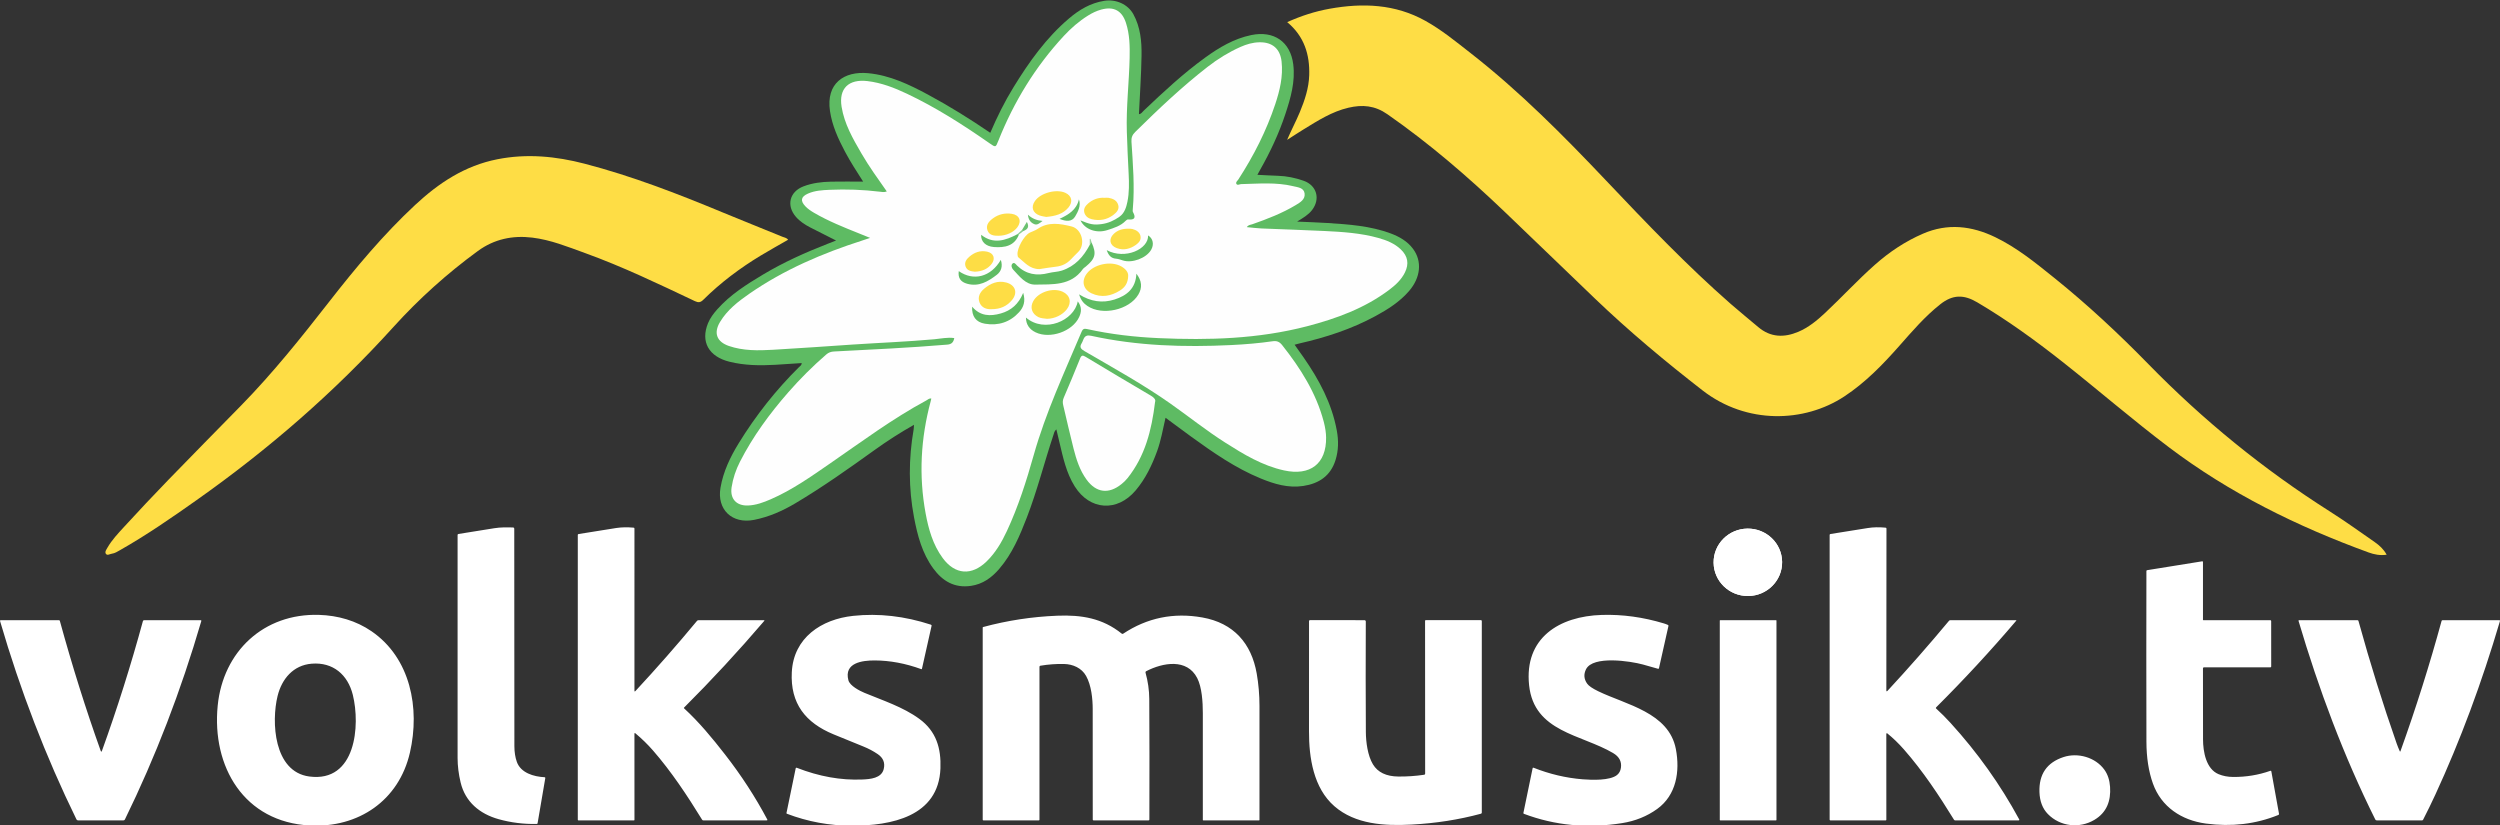 <svg class="custom-logo ratio-landscape" width="800" height="264.1" alt="Volksmusik.TV" aria-label="Logo Volksmusik.TV" data-name="Ebene 2" decoding="async" fetchpriority="high" preserveAspectRatio="xMidYMid slice" version="1.1" viewBox="0 0 799.83 264.34" xmlns="http://www.w3.org/2000/svg">
 <rect x="0" y="0" width="799.83" height="264.34" fill="#333333" stroke="none"/>
 <defs>
  <style>.b {
        fill: #61bc65;
      }

      .b, .c, .d, .e, .f, .g, .h, .i, .j, .k, .l, .m, .n {
        stroke-width: 0px;
      }

      .c {
        fill: #8bce8f;
      }

      .d {
        fill: #67bf6b;
      }

      .e {
        fill: #99d49c;
      }

      .f {
        fill: #6bc170;
      }

      .g {
        fill: #61bd66;
      }

      .h {
        fill: #5fbc64;
      }

      .i {
        fill: #fedd45;
      }

      .j {
        fill: #5ebc63;
      }

      .k {
        fill: #fefefe;
      }

      .l {
        fill: #fddd45;
      }

      .m {
        fill: #fff;
      }

      .n {
        fill: #5ebb63;
      }</style>
 </defs>
 <path class="m" d="m570.16 179.93c0.06 5.956-4.798 10.835-10.85 10.9-6.052 0.06-11.011-4.712-11.076-10.668-0.06-5.956 4.798-10.835 10.85-10.9 6.052-0.06 11.011 4.712 11.076 10.668z"/>
 <g transform="matrix(.503 0 0 .503 -.002 .289)">
  <path class="i" d="m818.7 88.64c2.52-5.97 5.57-11.62 8.03-17.54 3.15-7.57 5.75-15.35 6-23.57 0.41-13.05-3.15-24.72-14-33.73 8.87-4 17.73-6.85 26.93-8.51 21.13-3.81 41.76-3.02 60.98 7.7 10.33 5.76 19.46 13.26 28.73 20.5 31.33 24.45 59.15 52.54 86.37 81.27 25.52 26.93 51.13 53.78 79.12 78.29 5.71 5 11.65 9.76 17.44 14.68 7.85 6.68 16.54 6.84 25.57 3.01 6.41-2.72 11.75-7.09 16.78-11.8 10.83-10.13 20.85-21.07 31.98-30.9 9.16-8.1 19.21-14.81 30.49-19.69 15.7-6.79 31-4.99 45.97 2.24 13.85 6.69 25.65 16.34 37.49 25.86 21.15 17 40.97 35.48 59.88 54.84 34.82 35.65 73.18 66.93 115.37 93.7 9.74 6.18 19.11 12.92 28.58 19.51 2.97 2.07 5.69 4.51 7.62 8.05-4.21 0.61-7.9-0.14-11.47-1.43-45.43-16.55-88.36-37.7-126.98-66.88-23.11-17.46-44.97-36.41-67.68-54.33-17.33-13.67-35.18-26.62-54.28-37.89-8.53-5.03-15.56-5.04-23.5 1.24-9.83 7.77-17.82 17.13-25.99 26.38-10.57 11.96-21.59 23.37-35.06 32.24-25.46 16.76-62.16 17.87-90.08-3.78-23.78-18.44-46.8-37.66-68.49-58.43-19.29-18.47-38.45-37.07-57.77-55.52-23.33-22.27-47.71-43.27-74.29-61.78-8.01-5.58-15.87-6.21-24.76-4.13-10.54 2.47-19.41 8.19-28.41 13.7-3.56 2.18-7.04 4.48-10.55 6.72z"/>
  <path class="i" d="m501.25 152.23c-5.87 3.38-11.77 6.64-17.52 10.12-13.18 7.98-25.42 17.18-36.35 28-1.8 1.78-3.12 1.98-5.38 0.91-22.98-10.89-45.92-21.92-69.89-30.59-10.96-3.96-21.83-8.4-33.56-9.82-12.59-1.52-24.26 0.96-34.59 8.51-19.6 14.31-37.57 30.5-53.76 48.39-37.47 41.41-79.39 77.76-125.08 110.02-15.84 11.19-31.77 22.23-48.68 31.82-1.71 0.97-3.37 2.07-5.37 2.33-1.27 0.17-2.83 1.38-3.74 0.02-0.77-1.14 0.28-2.6 0.92-3.72 2.86-5.02 6.86-9.22 10.73-13.44 9.26-10.11 18.66-20.1 28.2-29.95 15.34-15.84 30.85-31.51 46.26-47.27 20.15-20.61 38.09-43.05 55.77-65.72 16.94-21.71 34.53-42.83 54.78-61.7 15.06-14.04 31.63-25.04 52.36-29.13 18.8-3.71 37.16-1.94 55.52 2.84 30.1 7.83 58.94 19.02 87.57 30.89 12.72 5.27 25.51 10.36 38.25 15.57 1.2 0.49 2.65 0.6 3.57 1.91z"/>
  <path class="n" d="m581.29 269.95c-8.87 5-17.08 10.31-25.03 16.02-16.44 11.81-32.96 23.52-50.39 33.88-8.16 4.85-16.76 8.65-26.21 10.53-14.04 2.79-23.82-6.61-21.38-20.53 1.8-10.26 6.17-19.42 11.57-28.2 10.86-17.65 23.6-33.84 38.39-48.46 0.65-0.64 1.63-1.1 1.71-2.54-5.69 0.37-11.28 0.78-16.88 1.1-9.75 0.56-19.46 0.42-29.01-1.93-13.29-3.27-18.59-12.75-13.7-24.59 1.36-3.29 3.52-6.14 5.88-8.8 8.24-9.28 18.63-15.83 29.18-22.14 13-7.77 26.78-13.94 40.89-19.46 1.67-0.65 3.34-1.29 5.47-2.12-5.76-2.91-11.11-5.57-16.41-8.32-3.39-1.76-6.59-3.82-9.12-6.74-6.26-7.19-4.09-16.03 4.89-19.43 5.58-2.12 11.46-2.84 17.39-2.96 6.63-0.14 13.26-0.03 20.47-0.03-4.15-6.48-8.11-12.58-11.51-18.99-4.36-8.21-8.21-16.61-9.58-25.89-2.62-17.76 9.11-25.49 24.2-24.09 13.86 1.29 26.24 7.24 38.29 13.72 13.53 7.28 26.54 15.4 39.47 24.21 4.29-10.05 9.08-19.73 14.75-28.95 9.88-16.07 20.74-31.39 35.3-43.77 6.52-5.55 13.69-9.84 22.43-11.23 7.32-1.17 14.97 2.06 18.52 8.51 4.48 8.16 5.35 17.2 5.21 26.21-0.19 12.4-1.07 24.78-1.66 37.36 1.45-0.07 2.11-1.34 2.99-2.17 12.53-11.9 25.16-23.69 39.21-33.85 8.86-6.41 18.21-11.99 29.24-14.28 14.43-2.99 24.93 4.25 26.72 18.68 1.36 10.95-1.62 21.23-4.98 31.43-4.09 12.41-9.62 24.2-16.08 35.57-0.53 0.93-1.03 1.88-1.76 3.21 4.65 0.22 8.89 0.49 13.14 0.62 5.6 0.17 11.02 1.32 16.25 3.15 8.39 2.93 10.8 11.56 5.41 18.6-2.33 3.05-5.59 4.95-9.54 7.38 7.05 0.32 13.26 0.51 19.45 0.91 13.53 0.87 27.06 1.82 39.93 6.56 5.62 2.07 10.74 4.99 14.37 9.86 5.88 7.89 4.88 18.22-2.53 26.82-5.93 6.88-13.5 11.68-21.41 15.97-15.23 8.26-31.57 13.57-48.44 17.41-0.82 0.19-1.64 0.43-2.97 0.78 2.04 2.87 3.92 5.47 5.75 8.1 9.9 14.26 17.97 29.31 21.12 46.56 1.16 6.34 1.1 12.58-0.84 18.75-3.13 9.97-10.43 14.91-20.53 16.43-9.52 1.44-18.35-1.21-26.92-4.72-16.17-6.62-30.38-16.53-44.4-26.68-5.34-3.87-10.62-7.81-16.26-11.97-1.73 7.47-2.92 14.53-5.38 21.28-3.28 8.98-7.36 17.49-13.61 24.9-11.7 13.88-29.16 12.78-38.77-2.54-5.42-8.64-7.44-18.44-9.75-28.14-0.61-2.57-1.22-5.15-1.93-8.14-1.36 1.18-1.52 2.5-1.9 3.67-5.8 17.43-10.27 35.28-16.9 52.45-4.49 11.62-9.3 23.06-17.59 32.69-4.77 5.53-10.42 9.64-17.9 10.74-10.46 1.54-18.12-3.02-24.01-11.07-7.11-9.71-10.05-21.03-12.24-32.54-3.53-18.59-3.49-37.23-0.24-55.86 0.14-0.81 0.12-1.66 0.21-2.93z"/>
  <path class="k" d="m687.28 139.95c2.74 5.68 10.08 8.41 17.07 6.12 4.13-1.35 8.48-2.63 11.67-5.95 0.39-0.41 1.06-0.88 1.54-0.83 4.26 0.46 4.98-1.2 3.07-4.68-0.26-0.48-0.18-1.2-0.12-1.8 1.29-14.37 0.06-28.69-0.84-43.02-0.16-2.52 0.54-4.31 2.36-6.1 14.74-14.56 29.79-28.78 46.18-41.54 6.4-4.98 13.3-9.23 20.75-12.56 3.85-1.72 7.82-2.89 12.1-2.98 8.24-0.16 13.2 4.15 14.09 12.24 1.03 9.42-1.11 18.37-4.05 27.2-5.65 16.97-13.71 32.78-23.44 47.8-0.57 0.87-1.87 1.75-1.26 2.82 0.67 1.18 2.01 0.17 3.03 0.15 11.07-0.24 22.19-1.33 33.13 1.33 2.88 0.7 6.73 0.92 7.23 4.61 0.52 3.8-2.82 5.72-5.65 7.42-8.67 5.21-18.08 8.83-27.61 12.17-1.09 0.38-2.46 0.3-3.49 1.84 3.32 0.31 6.38 0.72 9.46 0.85 13.42 0.57 26.86 0.95 40.27 1.62 11.44 0.57 22.89 1.31 33.99 4.42 5.24 1.47 10.27 3.47 14.28 7.33 4.44 4.28 5.28 9.13 2.56 14.62-2.22 4.5-5.79 7.85-9.72 10.83-15.64 11.86-33.73 18.47-52.52 23.37-30.96 8.07-62.54 8.98-94.3 7.56-15.42-0.69-30.68-2.45-45.74-5.8-1.87-0.42-2.68 0.11-3.36 1.71-10.95 25.89-22.84 51.42-30.49 78.58-4.62 16.39-9.78 32.63-17 48.14-3.31 7.11-7.23 13.84-12.94 19.4-9.52 9.26-20.1 8.5-27.95-2.19-6.22-8.47-8.99-18.35-10.85-28.43-4.41-23.95-3.1-47.7 3.22-71.2 0.15-0.56 0.26-1.14 0.41-1.78-1.42-0.25-2.18 0.67-3.07 1.15-21.59 11.63-41.18 26.24-61.28 40.1-12.11 8.35-24.15 16.89-37.78 22.81-4.62 2.01-9.37 3.78-14.51 3.96-7.4 0.25-11.49-4.32-10.38-11.6 0.87-5.69 2.7-11.11 5.32-16.24 8.21-16.07 18.82-30.52 30.69-44.11 7.5-8.58 15.56-16.62 24.19-24.1 1.49-1.29 3.03-1.81 4.99-1.91 24-1.25 48-2.34 71.95-4.36 2.74-0.23 3.97-1.44 4.49-4.17-4.31-0.62-8.51 0.37-12.67 0.75-17.19 1.56-34.43 2.21-51.64 3.35-16.97 1.13-33.92 2.38-50.9 3.34-9.47 0.54-19.01 0.73-28.16-2.42-7.74-2.67-9.83-8.24-5.63-15.25 4.56-7.62 11.45-12.98 18.65-17.97 22.09-15.32 46.55-25.74 72.09-33.94 1.24-0.4 2.47-0.83 4.72-1.58-2.97-1.21-5.05-2.06-7.14-2.89-9.7-3.88-19.4-7.76-28.45-13.04-2.03-1.18-3.96-2.47-5.58-4.17-3.35-3.52-2.84-6.1 1.7-8.1 4.37-1.92 9.09-2.18 13.75-2.38 10.6-0.45 21.19-0.11 31.74 1.18 1.4 0.17 2.86 0.53 4.6-0.15-5.6-8-11.25-15.79-16.08-24.1-5.46-9.4-10.91-18.83-12.67-29.74-1.87-11.65 4.49-17.77 16.49-16.34 8.95 1.07 17.18 4.29 25.17 8.08 18.5 8.76 35.65 19.75 52.38 31.41 3.98 2.77 3.94 2.81 5.65-1.5 9.83-24.7 23.48-47.09 41.65-66.71 4.59-4.95 9.67-9.38 15.44-12.98 2.62-1.63 5.39-2.98 8.37-3.79 7.93-2.17 13.18 0.63 15.71 8.42 2.36 7.28 2.53 14.81 2.35 22.38-0.36 15.69-2.26 31.33-1.78 47.04 0.27 8.88 0.7 17.75 1.15 26.62 0.3 5.98 0.4 12.07-0.79 17.81-0.66 3.18-1.7 7.11-5.02 9.47-3.48 2.47-7.23 4.16-11.46 4.71-4.93 0.64-7.34 0.18-13.36-2.35z"/>
  <path class="k" d="m843.47 277.89c0.26 16.86-10.16 24.65-26.71 21.04-13.85-3.02-25.73-10.23-37.45-17.69-12.03-7.65-23.14-16.56-34.78-24.76-17.48-12.31-36.22-22.63-54.67-33.39-2.24-1.31-3.47-2.45-1.87-5.03 1.45-2.33 1.16-5.83 6.07-4.75 29.32 6.45 59.07 7.35 88.96 5.89 8.87-0.43 17.7-1.16 26.48-2.43 2.58-0.37 4.29 0.29 5.97 2.4 11.72 14.76 21.65 30.44 26.51 48.82 0.97 3.67 1.48 7.39 1.48 9.9z"/>
  <path class="k" d="m734.69 255.36c-2.2 18.21-6.43 34.54-17.48 48.44-1.13 1.42-2.49 2.71-3.91 3.85-8.11 6.54-16.08 5.52-22.2-2.88-4.32-5.93-6.49-12.8-8.27-19.76-2.35-9.18-4.4-18.44-6.6-27.66-0.38-1.59-0.32-3.05 0.34-4.61 3.53-8.28 7.06-16.58 10.39-24.94 0.92-2.3 1.72-2.23 3.66-1.06 13.77 8.3 27.58 16.53 41.44 24.67 2.11 1.24 3.16 2.62 2.63 3.94z"/>
  <path class="i" d="m661.13 170.89c-6.27 0-9.47-4.38-13.4-7.49-0.39-0.31-0.47-1.1-0.53-1.68-0.44-3.96 4.12-12.2 7.78-14.02 1.64-0.82 3.48-1.33 4.97-2.36 6.91-4.74 14.31-3.38 21.59-1.6 6.62 1.62 9.06 11.35 4.33 16.16-1.54 1.56-3.14 3.08-4.63 4.69-2.61 2.81-5.78 4.35-9.63 4.77-3.65 0.4-7.27 1.04-10.47 1.52z"/>
  <path class="i" d="m717.58 175.11c-0.09 4.8-2.19 7.47-5.18 9.36-5.68 3.58-11.81 4.8-18.14 1.81-5.35-2.52-6.52-7.75-3.09-12.43 4.45-6.07 15.4-8.42 21.97-4.71 2.74 1.54 4.54 3.67 4.44 5.97z"/>
  <path class="n" d="m694.36 154.08c3.17 6.95 2.37 10.16-3.74 15.18-0.66 0.54-1.45 1.01-1.93 1.69-7.56 10.66-19.33 9.56-30.15 9.8-6.15 0.14-10.16-5.36-14.17-9.6-0.85-0.9-1.46-2.72-0.43-3.72 1.23-1.2 2.22 0.48 2.95 1.2 5.77 5.62 12.52 6.73 20.13 4.75 2.73-0.71 5.67-0.68 8.33-1.54 8.44-2.73 13.82-8.84 17.79-16.38 0.55-0.33-0.22-1.81 1.22-1.37z"/>
  <path class="i" d="m665.98 202.51c-1.8-0.31-3.8-0.21-5.61-1.14-4.1-2.12-5.37-6.12-3.16-10.11 3.22-5.82 12.53-8.81 18.68-6 4.79 2.19 5.92 6.89 2.68 11.15-2.75 3.62-7.65 6.01-12.59 6.1z"/>
  <path class="i" d="m630.54 196.38c-3.04 0.17-6.25-0.9-7.55-4.39-1.29-3.45 0.37-6.5 3.09-8.73 4.02-3.28 8.52-5.29 13.94-3.85 5.83 1.55 7.51 6.52 3.67 11.15-3.22 3.89-7.43 5.87-13.16 5.82z"/>
  <path class="i" d="m665.42 137.7c-1.07-0.23-2.68-0.4-4.16-0.93-4.5-1.61-5.66-5.39-2.95-9.25 3.58-5.11 13.55-7.78 19.3-5.16 4.09 1.86 4.98 5.69 2.04 9.27-3.52 4.28-8.45 5.56-14.22 6.07z"/>
  <path class="j" d="m722.81 173.81c3.54 4.54 3.83 8.91 1.23 13.28-5.83 9.81-22.91 13.62-32.41 7.22-2.39-1.61-4.17-3.68-5.26-7.36 7.39 4.65 14.86 5.72 22.56 3.27 7.82-2.49 13.47-7.06 13.88-16.41z"/>
  <path class="i" d="m702.59 125.53c0.86 0 1.75-0.13 2.58 0.02 2.8 0.51 5.27 1.65 6.09 4.59 0.77 2.77-1.03 4.66-2.99 6.18-4.12 3.2-8.87 4.03-13.91 2.82-2.23-0.54-4.06-1.94-4.68-4.25-0.64-2.42 0.74-4.28 2.42-5.74 2.96-2.57 6.48-3.9 10.49-3.62z"/>
  <path class="j" d="m685.52 191.39c2.74 3.63 2.33 6.85 0.85 10.04-4.22 9.12-18.49 14.08-27.65 9.68-4.06-1.95-6.14-5.12-6.17-9.41 11.85 10.16 30.7 2.02 32.97-10.3z"/>
  <path class="i" d="m635.15 149.69c-2.96 0.03-5.96-0.31-7.06-3.46-1.2-3.42 0.92-5.76 3.55-7.68 3.56-2.59 7.57-3.46 11.89-2.83 4.86 0.71 6.47 4.63 3.59 8.53-2.41 3.26-7.18 5.43-11.97 5.43z"/>
  <path class="h" d="m650.81 185.98c1.62 5.37 0.25 9.17-2.62 12.32-5.8 6.37-13.24 8.74-21.72 7.32-5.74-0.96-8.46-4.72-8.13-10.84 5.14 6.11 11.56 6.18 18.19 4.32 6.55-1.84 11.38-5.93 14.28-13.12z"/>
  <path class="l" d="m718.29 145.2c0.13 0.01 1.15-0.06 2.07 0.2 2.33 0.65 4.42 1.85 5.02 4.31 0.63 2.57-0.97 4.41-2.93 5.79-3.68 2.57-7.72 3.63-12.12 2.03-4.52-1.65-5.38-5.77-1.92-9.07 2.51-2.39 5.58-3.38 9.88-3.26z"/>
  <path class="l" d="m620.01 172.54c-2.3-0.27-4.86-0.57-5.85-3.32-0.91-2.55 0.49-4.55 2.26-6.1 3.26-2.86 7.08-4.33 11.51-3.32 4.1 0.93 5.37 4.38 2.83 7.73-2.62 3.45-6.33 4.82-10.75 5.02z"/>
  <path class="h" d="m703.94 158.84c11.81 6.24 26.68-0.71 26.31-9.39 3.14 1.94 3.93 5.74 1.91 9.2-3.1 5.31-12.16 8.65-18.03 6.69-1.39-0.46-2.82-0.96-4.26-1.08-3.14-0.26-4.76-2.04-5.93-5.43z"/>
  <path class="h" d="m636.57 165.01c1.35 4.06 0.26 7.36-2.58 9.52-5.48 4.17-11.35 7.77-18.87 5.66-4.16-1.16-5.88-3.74-5.29-8.02 9.4 6.55 20.38 3.75 26.74-7.16z"/>
  <path class="b" d="m648.11 148.86c-2.87 7.39-9.05 8.48-15.93 7.98-5.24-0.39-8.34-3.46-8.12-7.79 7.76 6.2 15.37 3.67 22.96-0.31 0.4-0.27 0.76-0.23 1.09 0.12z"/>
  <path class="g" d="m686.26 126.52c1.39 4.06-0.53 7.67-2.36 10.82-2.15 3.7-6.01 3.22-9.98 1.59 5.76-2.7 10.86-5.75 12.34-12.41z"/>
  <path class="d" d="m653.8 136.26c2.76 2.58 5.67 3.64 9.33 3.99-1.83 1.32-3.28 2.88-5.31 2.02-2.31-0.97-3.74-2.85-4.02-6.01z"/>
  <path class="f" d="m650.11 145.93c0.96-1.6 1.92-3.21 3.02-5.05 1.72 3.1 0.55 4.76-2.26 5.8-0.78 0.27-0.95-0.06-0.76-0.75z"/>
  <path class="c" d="m650.11 145.93c0.25 0.25 0.51 0.5 0.76 0.75-0.92 0.73-1.84 1.46-2.77 2.19-0.36-0.04-0.73-0.08-1.09-0.12l3.09-2.82z"/>
  <path class="e" d="m694.36 154.08c-0.41 0.46-0.81 0.92-1.22 1.37v-3.74c0.15-0.04 0.29-0.08 0.44-0.12 0.26 0.83 0.52 1.66 0.78 2.49z"/>
 </g>
 <path class="m" d="m570.16 179.93c0.06 5.956-4.798 10.835-10.85 10.9-6.052 0.06-11.011-4.712-11.076-10.668-0.06-5.956 4.798-10.835 10.85-10.9 6.052-0.06 11.011 4.712 11.076 10.668zm90.059 62.414c4.546-1.485 10.14 0.065 13.02 4.033 1.077 1.485 1.692 3.323 1.838 5.508 0.297 4.491-1.057 8.222-5.04 10.578-4.773 2.829-10.95 2.125-14.852-1.873-1.697-1.737-2.593-4.068-2.699-6.983-0.206-5.755 2.371-9.51 7.733-11.262zm107.78-1.908c4.959-13.825 9.339-27.701 13.14-41.631 0.045-0.156 0.146-0.237 0.312-0.237h18.13c0.211 0 0.287 0.101 0.227 0.307-5.805 19.716-12.692 38.213-20.662 55.492-1.188 2.578-2.492 5.256-3.917 8.035-0.07 0.141-0.186 0.211-0.347 0.211h-14.485c-0.222 0-0.383-0.101-0.478-0.297-10.099-20.3-18.054-41.576-24.554-63.542-0.03-0.101 0.05-0.206 0.161-0.206h18.709c0.161 0 0.262 0.075 0.307 0.232 3.766 13.624 7.834 26.678 12.204 39.159 0.297 0.846 0.629 1.677 0.997 2.487 0.096 0.206 0.181 0.206 0.257-0.01zm-199.65 22.032c0 0.081-0.065 0.146-0.146 0.146h-17.843c-0.081 0-0.146-0.065-0.146-0.146v-63.758c0-0.081 0.066-0.146 0.146-0.146h17.843c0.081 0 0.146 0.065 0.146 0.146zm-536.14-22.132c0.136 0.388 0.277 0.388 0.418 0 4.879-13.518 9.244-27.343 13.095-41.475 0.055-0.196 0.181-0.292 0.388-0.292h18.054c0.216 0 0.292 0.101 0.232 0.307-6.515 22.324-14.661 43.474-24.438 63.451-0.086 0.176-0.267 0.287-0.463 0.287h-14.485c-0.242 0-0.458-0.136-0.564-0.352-9.818-20.073-17.959-41.213-24.428-63.421-0.055-0.181 0.015-0.272 0.206-0.272h18.633c0.156 0 0.252 0.07 0.287 0.216 3.972 14.47 8.327 28.32 13.065 41.551zm423.74 7.32-0.025-48.891c0-0.121 0.096-0.222 0.216-0.216h17.677c0.141 5e-3 0.257 0.121 0.257 0.267v61.302c5e-3 0.191-0.086 0.312-0.272 0.362-7.033 1.908-14.449 3.066-22.248 3.479-8.614 0.453-17.933-0.045-24.639-5.875-6.701-5.83-8.151-15.537-8.126-23.975 0.035-12.149 0.035-23.899 0.01-35.257 0-0.201 0.101-0.302 0.302-0.302l17.44 0.01c0.232 0 0.423 0.191 0.418 0.423-0.055 12.29-0.05 24.081 0.02 35.368 0.02 3.197 0.589 7.567 2.266 10.331 1.546 2.558 4.244 3.857 8.091 3.902 2.819 0.03 5.588-0.161 8.307-0.569 0.206-0.03 0.307-0.151 0.307-0.357zm-123.39-34.135v48.876c0 0.146-0.07 0.216-0.216 0.216h-17.727c-0.121 0-0.216-0.096-0.216-0.216v-61.468c0-0.096 0.045-0.151 0.136-0.176 7.748-2.094 15.658-3.303 23.733-3.62 7.693-0.307 14.414 0.76 20.612 5.734 0.151 0.116 0.307 0.126 0.463 0.02 7.688-5.095 16.131-6.827 25.324-5.191 10.049 1.782 15.708 8.317 17.395 17.928 0.589 3.368 0.881 6.817 0.886 10.351 0.015 11.358 0.015 23.527 0 36.511 0 0.07-0.055 0.126-0.121 0.126h-17.868c-0.075 0-0.136-0.06-0.136-0.131 0.015-11.776 0.01-23.179 0-34.21-5e-3 -3.489-0.277-8.232-1.802-11.192-3.252-6.329-10.97-4.974-16.357-2.17-0.151 0.081-0.227 0.257-0.181 0.423 0.785 2.799 1.188 5.624 1.203 8.473 0.065 11.479 0.081 24.327 0.035 38.55 0 0.171-0.086 0.257-0.257 0.257h-17.626c-0.126 0-0.232-0.106-0.232-0.232 0.015-12.033 0.01-23.829-0.015-35.383-5e-3 -3.313-0.433-7.577-2.11-10.583-1.43-2.563-4.219-3.776-7.064-3.836-2.487-0.055-4.994 0.126-7.522 0.549-0.222 0.035-0.332 0.166-0.332 0.393zm183.54 27.56c-10.2-6.016-25.309-6.716-26.89-21.699-1.601-15.144 9.616-22.092 23.285-22.5 6.59-0.196 13.196 0.71 19.816 2.709 0.458 0.136 0.896 0.302 1.314 0.493 0.146 0.065 0.201 0.181 0.166 0.337l-3.031 13.508c-0.035 0.166-0.136 0.227-0.302 0.181-1.626-0.468-3.237-0.926-4.843-1.369-3.922-1.077-15.99-2.945-18.205 1.546-0.785 1.591-0.66 3.116 0.373 4.582 0.508 0.72 1.692 1.53 3.549 2.432 8.886 4.305 22.585 6.787 24.831 18.482 1.374 7.179 0.141 14.762-5.971 19.172-3.257 2.351-7.003 3.862-11.237 4.536-11.016 1.757-21.483 0.765-31.406-2.981-0.136-0.055-0.186-0.151-0.161-0.292l2.95-14.293c0.035-0.171 0.136-0.227 0.297-0.161 5.15 2.044 10.386 3.277 15.708 3.705 2.965 0.232 8.745 0.453 11.006-1.379 0.69-0.559 1.108-1.339 1.244-2.341 0.267-1.974-0.564-3.529-2.492-4.667zm-244.67-23.3c0.468 1.802 3.65 3.403 5.13 4.023 5.805 2.417 12.365 4.516 17.591 8.352 5.397 3.957 6.973 9.384 6.726 15.844-0.594 15.466-15.874 18.321-28.345 18.316-7.164-5e-3 -14.092-1.279-20.773-3.826-0.116-0.045-0.161-0.126-0.136-0.247l2.94-14.243c0.045-0.216 0.176-0.287 0.383-0.206 7.124 2.784 14.107 4.033 20.939 3.741 2.532-0.106 6.132-0.388 6.847-3.338 0.488-1.994-0.156-3.59-1.923-4.788-1.425-0.967-2.965-1.782-4.622-2.447-3.111-1.254-6.278-2.542-9.495-3.872-8.977-3.7-13.885-9.853-13.367-19.892 0.564-11.011 9.44-16.936 19.65-18.019 8.156-0.866 16.433 0.07 24.836 2.814 0.196 0.065 0.272 0.201 0.227 0.403l-3.081 13.739c-0.02 0.081-0.106 0.131-0.186 0.101-5.05-1.843-10.024-2.774-14.913-2.794-3.962-0.015-9.898 0.73-8.428 6.339zm-140.28 23.144c-3.529 15.371-16.483 24.106-31.97 23.325-21.075-1.062-31.476-18.794-29.528-38.379 1.722-17.314 14.741-29.528 32.383-29.004 6.082 0.181 11.912 1.853 16.861 5.261 12.441 8.564 15.527 24.554 12.254 38.797m-32.201 7.648c14.943 1.994 16.357-16.373 13.926-26.13-1.606-6.459-6.349-10.507-13.145-9.963-5.896 0.473-9.576 4.858-10.925 10.341-2.014 8.201-1.279 24.227 10.145 25.752zm605.85-34.563c-5e-3 7.451 0 15.013 0.02 22.691 0.01 3.912 0.952 9.465 4.984 11.132 1.395 0.579 2.935 0.871 4.627 0.886 4.159 0.035 8.141-0.624 11.942-1.968 0.166-0.06 0.267 0 0.297 0.176l2.457 13.573c0.035 0.186-0.035 0.312-0.211 0.383-7.225 2.93-14.958 3.846-23.195 2.744-7.814-1.047-14.253-5.357-16.916-12.758-1.385-3.846-2.084-8.342-2.094-13.488-0.045-18.472-0.045-36.652-5e-3 -54.54 0-0.156 0.075-0.252 0.232-0.277l17.606-2.834c0.171-0.03 0.257 0.04 0.257 0.216v18.502c5e-3 0.065 0.055 0.116 0.121 0.116h21.417c0.186 0 0.282 0.096 0.282 0.287l0.01 14.53c0 0.181-0.091 0.272-0.277 0.272h-21.201c-0.237 5e-3 -0.352 0.121-0.352 0.357zm-100.99 20.768c-0.126-0.101-0.317-0.015-0.317 0.146l0.01 27.499c0 0.111-0.086 0.196-0.191 0.196h-17.717c-0.126-5e-3 -0.232-0.111-0.232-0.237v-91.091c0-0.171 0.086-0.272 0.257-0.297 5.226-0.841 9.213-1.48 11.962-1.913 1.737-0.277 3.635-0.312 5.684-0.116 0.186 0.015 0.277 0.116 0.277 0.302l-0.04 51.731c0 0.383 0.131 0.433 0.388 0.151 6.696-7.225 13.246-14.686 19.655-22.384 0.111-0.131 0.252-0.196 0.423-0.196h21.06c0.07 0 0.106 0.081 0.06 0.131-8.131 9.561-16.68 18.809-25.646 27.741-0.136 0.136-0.136 0.272 0.01 0.403 1.556 1.415 3.086 2.94 4.582 4.587 8.624 9.46 15.94 19.731 21.946 30.812 0.136 0.247 0.065 0.373-0.222 0.373h-20.234c-0.151 0-0.292-0.075-0.373-0.206-4.803-7.794-9.903-15.517-15.995-22.459-1.722-1.964-3.504-3.685-5.347-5.171zm-400.83-13.689c0 0.322 0.111 0.368 0.327 0.131 6.756-7.275 13.317-14.751 19.675-22.419 0.126-0.156 0.292-0.232 0.498-0.232h20.909c0.211 0 0.247 0.081 0.111 0.237-8.287 9.692-16.836 18.935-25.646 27.721-0.081 0.081-0.081 0.161 5e-3 0.237 4.828 4.436 8.967 9.45 13.105 14.767 5.181 6.651 9.677 13.568 13.498 20.763 0.116 0.216 0.05 0.322-0.196 0.322h-20.244c-0.176 0-0.307-0.075-0.398-0.222-4.763-7.743-9.823-15.396-15.738-22.178-1.667-1.908-3.519-3.721-5.563-5.427-0.232-0.191-0.347-0.136-0.347 0.161l0.01 27.509c0 0.086-0.065 0.156-0.151 0.156h-17.787c-0.106 0-0.191-0.086-0.191-0.196v-91.132c0-0.161 0.081-0.257 0.237-0.282 4.023-0.67 8.05-1.314 12.078-1.933 1.636-0.252 3.489-0.287 5.558-0.111 0.166 0.015 0.252 0.111 0.252 0.277zm-37.629 22.807c1.259 3.509 5.367 4.743 8.906 4.909 0.131 5e-3 0.227 0.126 0.206 0.252l-2.467 14.459c-0.025 0.156-0.121 0.232-0.277 0.237-4.199 0.086-8.267-0.423-12.199-1.526-6.042-1.692-10.668-5.523-12.154-11.751-0.639-2.683-0.962-5.286-0.967-7.804-0.015-23.758-0.015-47.552 0-71.371 0-0.186 0.091-0.292 0.272-0.317 3.841-0.614 7.683-1.228 11.514-1.848 1.938-0.312 3.952-0.287 5.896-0.242 0.297 5e-3 0.448 0.161 0.448 0.463-0.01 23.033 0 46.198 0.04 69.493 5e-3 1.918 0.267 3.6 0.785 5.045z"/>
</svg>

